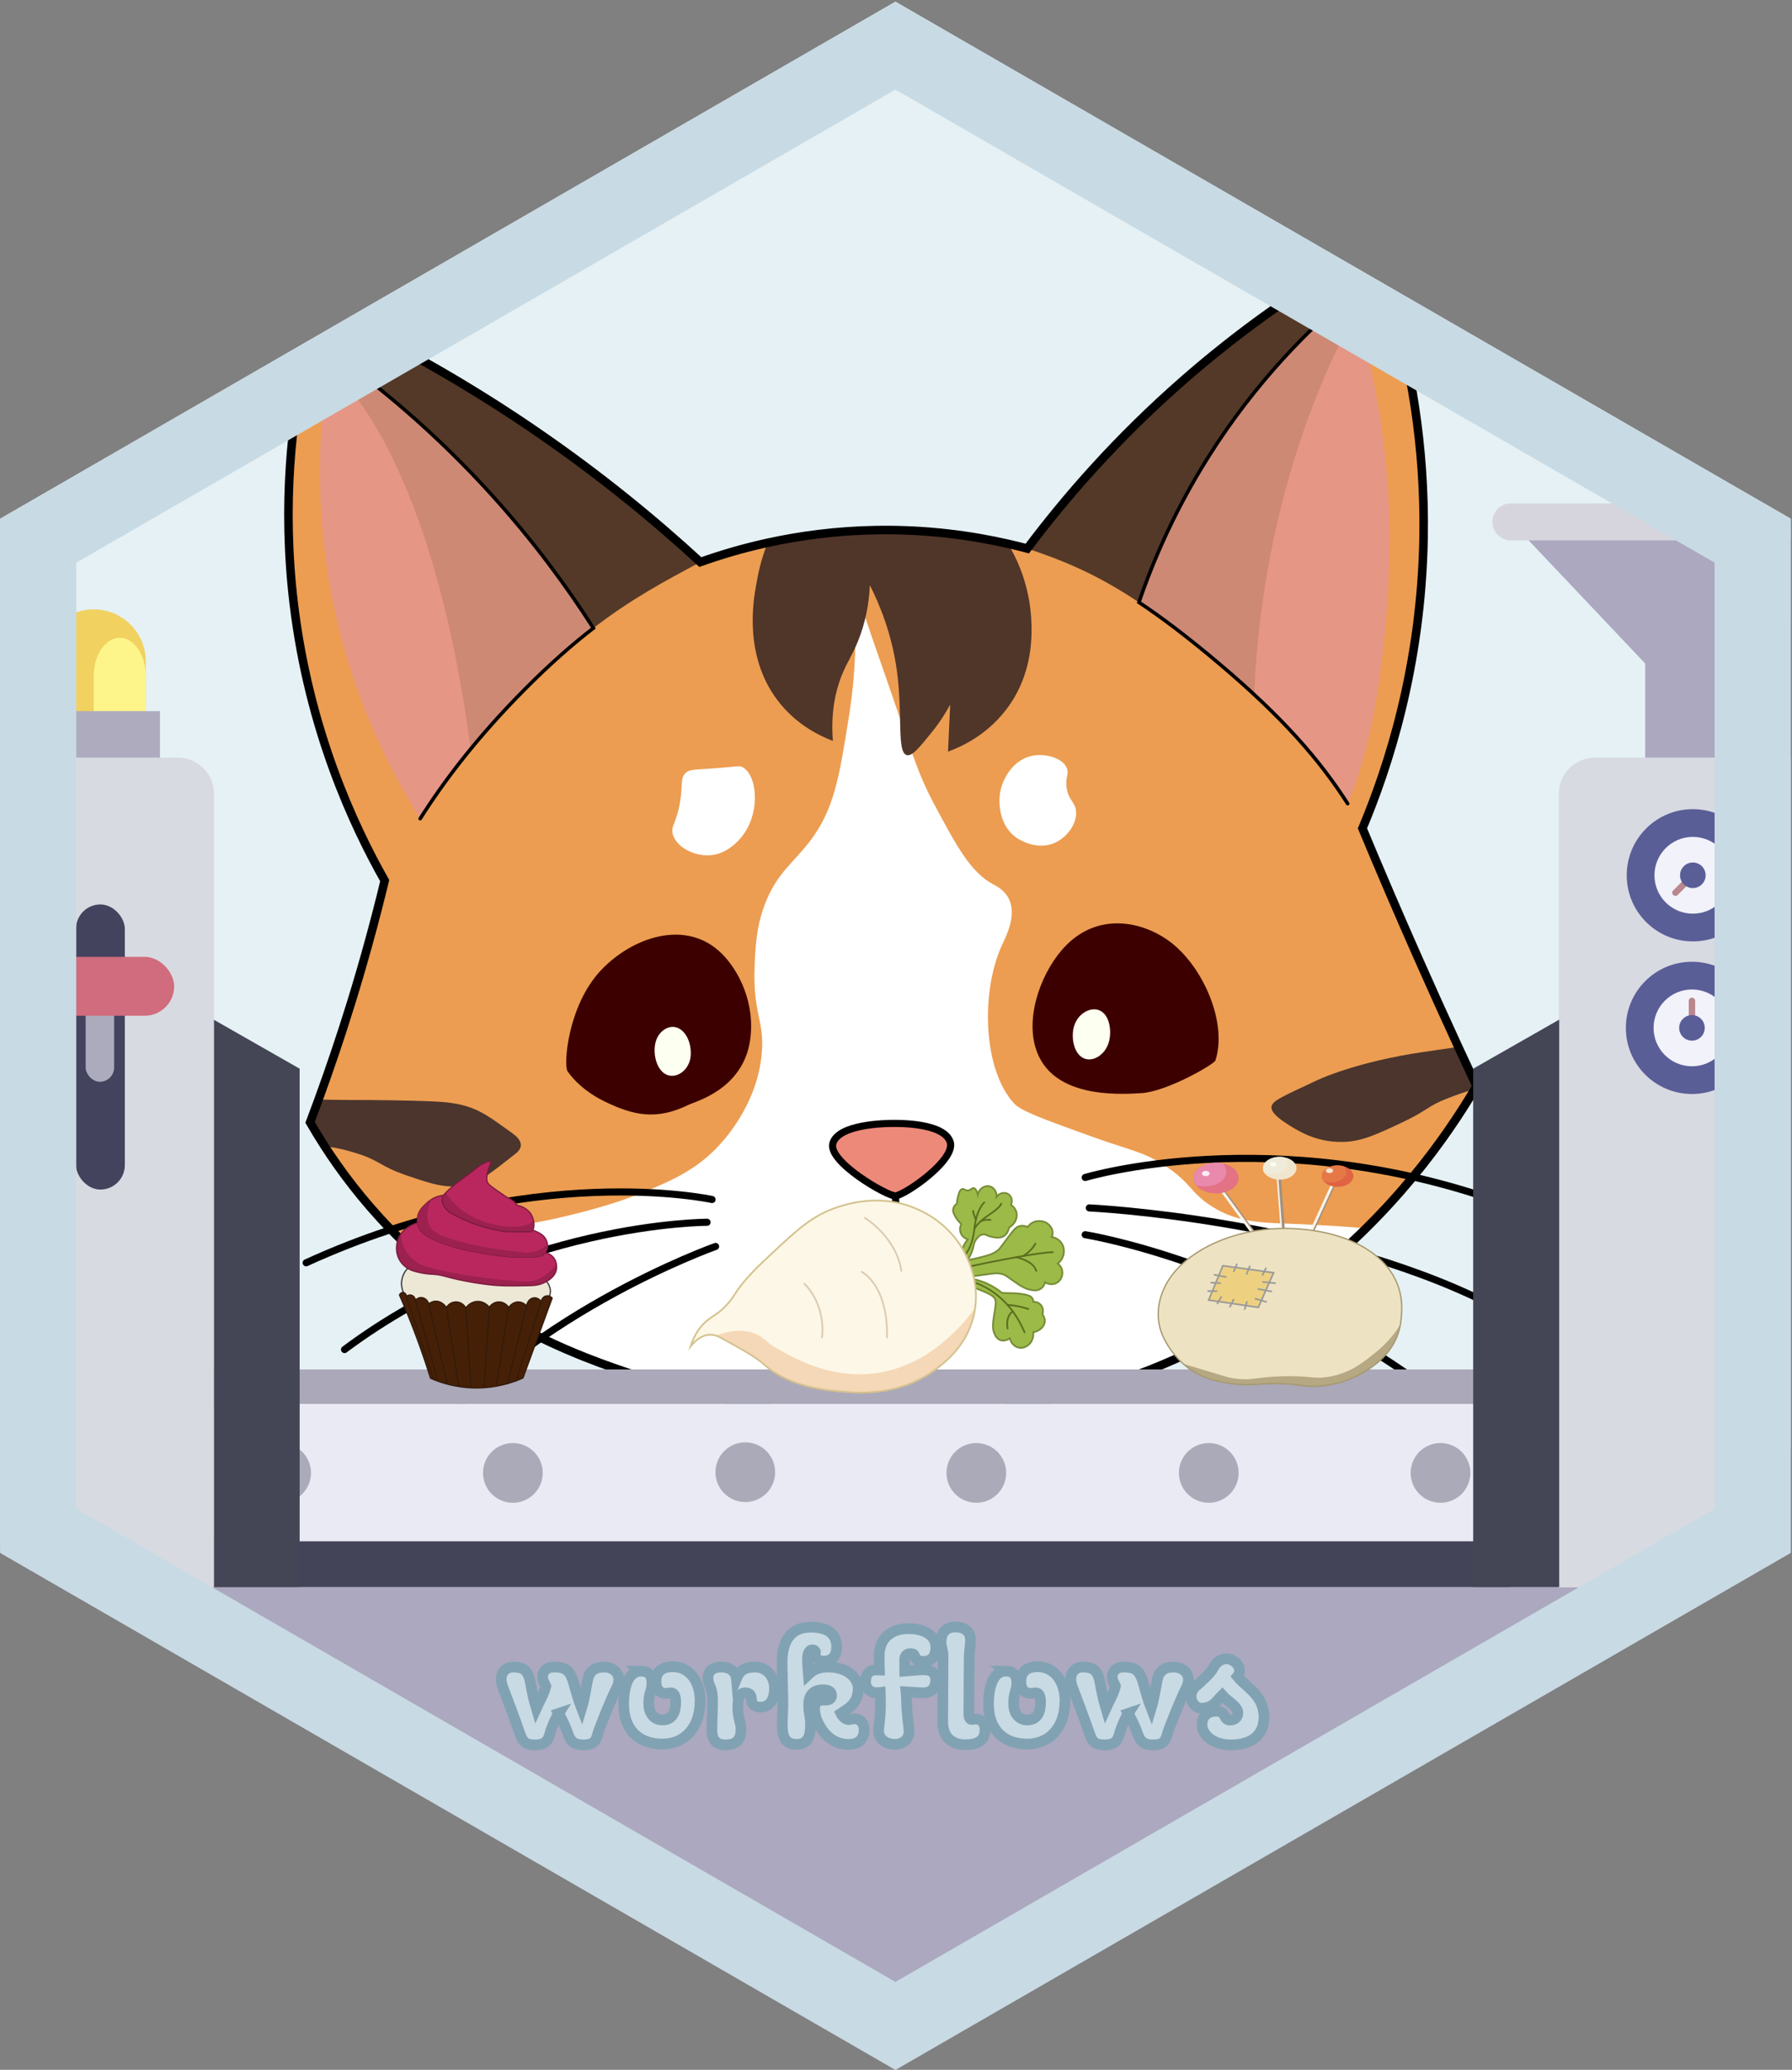 <?xml version="1.0" encoding="UTF-8"?>
<svg id="workflows" xmlns="http://www.w3.org/2000/svg" viewBox="0 0 2521 2911">
  <rect x="0" y="0" width="2521" height="2911" fill="#808080" stroke="none"/>
  <defs>
    <style>
      .cls-1 {
        fill: #ba275f;
      }

      .cls-2 {
        fill: #452007;
      }

      .cls-2, .cls-3, .cls-4, .cls-5, .cls-6, .cls-7, .cls-8, .cls-9, .cls-10, .cls-11, .cls-12, .cls-13, .cls-14, .cls-15, .cls-16, .cls-17, .cls-18, .cls-19, .cls-20 {
        stroke-miterlimit: 10;
      }

      .cls-2, .cls-5 {
        stroke: #331a09;
      }

      .cls-2, .cls-5, .cls-10, .cls-11 {
        stroke-width: 1.71px;
      }

      .cls-21 {
        fill: #f1e5ce;
      }

      .cls-22 {
        fill: #e989ac;
      }

      .cls-3 {
        stroke: #b9878d;
        stroke-width: 9px;
      }

      .cls-3, .cls-4, .cls-7, .cls-8, .cls-9, .cls-10, .cls-14, .cls-15, .cls-16, .cls-17, .cls-19, .cls-20 {
        fill: none;
      }

      .cls-3, .cls-4, .cls-8, .cls-19, .cls-20 {
        stroke-linecap: round;
      }

      .cls-23 {
        fill: #d6d5dd;
      }

      .cls-24 {
        fill: #f9fcef;
      }

      .cls-4 {
        stroke: #dbcbb2;
      }

      .cls-4, .cls-8, .cls-13, .cls-14 {
        stroke-width: 2.46px;
      }

      .cls-25 {
        fill: #f5d8b7;
      }

      .cls-5, .cls-11 {
        fill: #ede7d5;
      }

      .cls-26 {
        fill: #434458;
      }

      .cls-27 {
        fill: #503529;
      }

      .cls-6 {
        fill: #edd180;
        stroke: #999;
        stroke-width: 2.24px;
      }

      .cls-28 {
        fill: #e06343;
      }

      .cls-7 {
        stroke: #fdf4e8;
      }

      .cls-7, .cls-17 {
        stroke-width: 3.74px;
      }

      .cls-29, .cls-12 {
        fill: #c8dae3;
      }

      .cls-30 {
        fill: #b5a882;
      }

      .cls-31 {
        fill: #543928;
      }

      .cls-32 {
        fill: #efebda;
      }

      .cls-33 {
        fill: #e67848;
      }

      .cls-34 {
        fill: #e37285;
      }

      .cls-35 {
        fill: #9c214f;
      }

      .cls-36 {
        fill: #eaeaf4;
      }

      .cls-8 {
        stroke: #5a6f1f;
      }

      .cls-37 {
        fill: #ede2c2;
      }

      .cls-38 {
        fill: #f1f2fa;
      }

      .cls-9 {
        stroke: #a6996f;
        stroke-width: 1.87px;
      }

      .cls-39 {
        fill: #5a5e97;
      }

      .cls-10 {
        stroke: #7a1a3e;
      }

      .cls-11 {
        stroke: #333;
      }

      .cls-40 {
        fill: #fdfff1;
      }

      .cls-41 {
        fill: #fff;
      }

      .cls-42 {
        fill: #ec9d51;
      }

      .cls-43 {
        fill: #3c0000;
      }

      .cls-44 {
        fill: #d8dae1;
      }

      .cls-45 {
        fill: #aba8b9;
      }

      .cls-12 {
        stroke: #81a2b3;
        stroke-width: 15px;
      }

      .cls-46 {
        fill: #444656;
      }

      .cls-47 {
        fill: #e59685;
      }

      .cls-48 {
        fill: #fdf7e7;
      }

      .cls-13 {
        fill: #9cba48;
        stroke: #768c36;
      }

      .cls-14 {
        stroke: #d4c28e;
      }

      .cls-15, .cls-16, .cls-18, .cls-19, .cls-20 {
        stroke: #000;
      }

      .cls-15, .cls-18 {
        stroke-width: 10px;
      }

      .cls-16 {
        stroke-width: 12px;
      }

      .cls-49 {
        fill: #fbeaf8;
      }

      .cls-50 {
        fill: #4b352d;
      }

      .cls-51 {
        fill: #acabbd;
      }

      .cls-52 {
        fill: #e5f1f5;
      }

      .cls-53 {
        fill: #f1d15f;
      }

      .cls-17 {
        stroke: #a09181;
      }

      .cls-18 {
        fill: #ed8979;
      }

      .cls-54 {
        fill: #d06c7d;
      }

      .cls-19 {
        stroke-width: 9.99px;
      }

      .cls-55 {
        fill: #ce8975;
      }

      .cls-56 {
        fill: #aeabbf;
      }

      .cls-20 {
        stroke-width: 5px;
      }

      .cls-57 {
        fill: #f4e3cf;
      }

      .cls-58 {
        fill: #44435e;
      }

      .cls-59 {
        fill: #aba8bf;
      }

      .cls-60 {
        fill: #fdf58a;
      }

      .cls-61 {
        fill: #abaab9;
      }
    </style>
  </defs>
  <polygon class="cls-52" points="2519.17 729.52 2519.17 2183.84 1259.7 2911 .22 2183.84 .22 729.52 429.44 481.71 502.86 439.32 504.02 438.65 1259.7 2.36 1876.27 358.34 1876.28 358.34 1880.53 360.8 1958.34 405.73 2519.17 729.52"/>
  <g>
    <path class="cls-42" d="M2077.2,1527.5c-.88,1.49-1.78,3.01-2.7,4.56-18.93,31.78-47.3,75.38-86.78,123.18-19.34,23.42-41.34,47.86-66.21,72.4-1.26,1.24-2.53,2.49-3.81,3.73-1.05,1.03-2.1,2.05-3.16,3.08-2.8,2.7-5.64,5.41-8.51,8.12-1.32,1.25-2.65,2.49-3.99,3.74-4,3.73-8.07,7.46-12.21,11.19-1.42,1.28-2.86,2.56-4.3,3.84-1.02.9-2.04,1.8-3.06,2.7-2.15,1.91-4.33,3.8-6.52,5.69-1.07.93-2.15,1.86-3.24,2.79-4.73,4.06-9.55,8.1-14.45,12.12-1.82,1.5-3.66,3-5.51,4.49-1.84,1.5-3.7,2.99-5.57,4.47-1.6,1.27-3.21,2.55-4.83,3.82-3.75,2.94-7.54,5.87-11.38,8.79-.93.71-1.87,1.42-2.81,2.12-1.57,1.19-3.16,2.37-4.75,3.56-1.69,1.26-3.39,2.51-5.11,3.77-.35.26-.71.52-1.06.78-1.65,1.2-3.32,2.41-4.99,3.61-4.02,2.9-8.09,5.78-12.21,8.64-2.17,1.51-4.36,3.02-6.56,4.52-2.17,1.48-4.36,2.96-6.56,4.44-.02.01-.05.03-.08.05-1.95,1.3-3.91,2.61-5.88,3.91-2.53,1.66-5.08,3.32-7.64,4.97-1.14.74-2.29,1.47-3.44,2.2-6.29,4.02-12.69,7.98-19.19,11.9-1.38.83-2.77,1.67-4.17,2.5-2.8,1.66-5.62,3.32-8.46,4.97-1.4.81-2.8,1.62-4.2,2.42-1.43.82-2.85,1.63-4.28,2.44-1.43.81-2.87,1.62-4.31,2.42-1.44.81-2.89,1.61-4.34,2.41-9.43,5.2-19.06,10.28-28.89,15.25-2.27,1.14-4.55,2.28-6.84,3.41-175.48,86.68-334.2,93.59-407,96-66.72,2.21-198.8.24-355-49-17.04-5.37-35.78-11.34-55.85-18.33-1.55-.54-3.1-1.08-4.66-1.63-12.47-4.39-25.42-9.18-38.78-14.47-1.67-.66-3.35-1.33-5.03-2.01-1.68-.67-3.37-1.36-5.06-2.05-1.48-.61-2.97-1.22-4.46-1.84-3.98-1.64-8-3.34-12.05-5.09-1.36-.59-2.72-1.18-4.09-1.78-1.69-.74-3.39-1.49-5.09-2.24-.15-.06-.29-.13-.44-.2-1.58-.7-3.17-1.42-4.76-2.13-2.1-.95-4.2-1.91-6.32-2.9-1.48-.68-2.98-1.38-4.47-2.08-.89-.41-1.78-.83-2.67-1.26-.89-.42-1.78-.84-2.67-1.27-1.78-.84-3.56-1.7-5.34-2.57-.91-.44-1.81-.88-2.72-1.34-.9-.44-1.8-.88-2.7-1.33-.9-.44-1.8-.89-2.7-1.35-1.81-.89-3.62-1.81-5.43-2.74-.9-.46-1.81-.92-2.72-1.39-1.5-.77-3.01-1.55-4.52-2.34-15.79-8.26-31.84-17.32-48.03-27.31-1.24-.76-2.48-1.53-3.72-2.31-.62-.39-1.25-.78-1.88-1.18-1.66-1.04-3.32-2.1-4.98-3.16-4.2-2.69-8.41-5.45-12.62-8.26-1.31-.88-2.61-1.75-3.91-2.64-1.31-.88-2.61-1.77-3.91-2.67-1.31-.9-2.61-1.8-3.92-2.71-1.3-.91-2.61-1.82-3.91-2.75-2.61-1.84-5.23-3.71-7.84-5.61-1.31-.95-2.61-1.91-3.92-2.87-.03-.03-.07-.05-.1-.07-1.27-.94-2.55-1.89-3.82-2.84l-2.76-2.07c-.93-.7-1.85-1.4-2.77-2.1-1.85-1.4-3.69-2.82-5.53-4.25-.92-.72-1.84-1.44-2.77-2.16-.92-.72-1.84-1.45-2.76-2.18-7.72-6.11-15.43-12.47-23.12-19.08-1.49-1.29-2.99-2.58-4.48-3.89-8.94-7.82-17.85-16-26.72-24.55-5.94-5.73-11.69-11.46-17.24-17.18-40.36-41.54-70.76-82.45-93.21-117.18-7.78-12.03-14.6-23.32-20.55-33.64,4-10.57,7.99-21.29,11.95-32.16,15.8-43.28,31.26-88.92,46.05-136.84,18.36-59.49,33.86-116.65,47-171-43.26-76.49-106.49-210.79-128-390-16.79-139.82-2.45-259.31,16.24-345.79l73.42-42.39c.04-.39.09-.79.13-1.18.34.16.69.33,1.03.51,2.05,1.01,4.11,2.04,6.17,3.08,4.82,2.4,9.66,4.85,14.54,7.35,2.44,1.25,4.88,2.5,7.34,3.76,4.9,2.52,9.82,5.09,14.78,7.7,4.95,2.6,9.94,5.24,14.95,7.94,12.52,6.71,25.19,13.67,38.01,20.9,2.56,1.44,5.13,2.9,7.7,4.36,2.58,1.47,5.16,2.94,7.75,4.43,2.58,1.49,5.17,2.98,7.77,4.49,2.6,1.51,5.2,3.03,7.8,4.55.03.02.06.04.09.05,2.58,1.52,5.16,3.04,7.75,4.57,2.32,1.38,4.64,2.76,6.96,4.14,5.55,3.32,11.12,6.69,16.72,10.11,2.26,1.38,4.53,2.77,6.8,4.17.75.46,1.51.92,2.27,1.4,2.28,1.41,4.57,2.83,6.86,4.26,2.35,1.46,4.7,2.93,7.06,4.41.32.2.64.4.95.6,2.35,1.48,4.7,2.96,7.05,4.46.68.43,1.35.86,2.03,1.29,2.33,1.48,4.67,2.98,7.01,4.48,2.62,1.69,5.25,3.39,7.89,5.1.12.07.24.15.36.23,5.34,3.46,10.69,6.97,16.06,10.53,4.75,3.14,9.51,6.33,14.28,9.55,1.71,1.15,3.41,2.3,5.11,3.46,1.71,1.15,3.41,2.31,5.12,3.48,91.92,62.79,169.6,126.74,234,186,26.03-9.27,57.97-19.09,95.03-27.2,44.16-9.65,95.6-16.87,152.97-17.8,72.56-1.18,135.26,8.02,184.63,19.26,9.64,2.18,18.77,4.45,27.37,6.74,52.79-70.41,125.05-154.3,221-238,4.49-3.92,8.98-7.79,13.46-11.6,1.4-1.2,2.81-2.39,4.21-3.58,1.76-1.49,3.53-2.98,5.29-4.45,1.75-1.48,3.51-2.94,5.27-4.41,3.51-2.91,7.02-5.8,10.53-8.67,1.75-1.43,3.5-2.85,5.25-4.26,6.41-5.19,12.79-10.27,19.15-15.25.58-.45,1.16-.9,1.73-1.35,1.74-1.36,3.47-2.7,5.19-4.04,10.38-8.03,20.67-15.78,30.87-23.28,1.13-.84,2.27-1.66,3.4-2.49s2.26-1.65,3.39-2.47,2.25-1.64,3.38-2.45c9.68-7,19.27-13.75,28.75-20.28,1.55-1.07,3.1-2.13,4.64-3.18,2.2-1.5,4.4-2.99,6.58-4.47,1.43-.97,2.86-1.93,4.29-2.89,2.93-1.97,5.85-3.91,8.76-5.83,2.05-1.35,4.09-2.7,6.13-4.03.34-.23.68-.45,1.02-.67,1.02-.66,2.03-1.32,3.05-1.98,3.04-1.98,6.06-3.93,9.07-5.85,1.77-1.13,3.54-2.26,5.3-3.38.11-.07.21-.13.32-.2.51-.32,1.01-.64,1.52-.96.23-.15.46-.29.69-.43,1.61-1.02,3.21-2.03,4.81-3.03,2.02-1.27,4.04-2.53,6.05-3.78.99-.61,1.98-1.22,2.97-1.83,1.15-.71,2.3-1.41,3.44-2.11.52-.33,1.04-.64,1.56-.96h.01c1.53-.95,3.06-1.88,4.59-2.8-.11,1.75-.22,3.51-.34,5.26l77.81,44.93c24.59,84.07,46.62,196.49,44.36,329.27-3.11,182.17-50.59,324.59-85.91,408.79-.03.07-.06.14-.09.21,24.69,59.29,50.5,119.49,77.5,180.5,19.02,42.99,38.14,85.27,57.32,126.84,8.55,18.53,17.11,36.92,25.68,55.16Z"/>
    <path class="cls-55" d="M834.75,883.41c-29.31,22.58-60.95,50.26-96.55,86.09-29.15,29.34-54.26,57.31-76.2,84.06-58.7-439.42-200.18-536.29-200.18-536.29,1.27-7.81,2.57-15.24,3.88-22.27,66.94,47.71,146.53,113.26,226,201,59.58,65.78,106.46,130.08,143.05,187.41Z"/>
    <path class="cls-47" d="M662,1053.56h0c-28.31,34.53-51.33,67.01-70.9,97.8-44.18-70.18-98.94-178.25-125.4-319.36-24.21-129.12-16.03-239.45-3.88-314.73,0,0,141.48,96.87,200.18,536.29Z"/>
    <path class="cls-31" d="M985.2,790.5c-49.13,26.44-95.75,50.79-150.45,92.91-36.59-57.33-83.47-121.63-143.05-187.41-1.24-1.37-2.48-2.74-3.73-4.1-1.24-1.36-2.48-2.71-3.72-4.06-1.24-1.35-2.48-2.69-3.73-4.03-2.73-2.95-5.46-5.87-8.18-8.76-1-1.05-1.99-2.1-2.99-3.15-12.59-13.26-25.16-25.98-37.65-38.17-2.27-2.22-4.54-4.41-6.8-6.59-2.95-2.84-5.9-5.66-8.84-8.44-1.77-1.68-3.55-3.35-5.32-5-.3-.29-.6-.57-.91-.85-2.07-1.94-4.14-3.86-6.21-5.77-1.04-.97-2.07-1.92-3.1-2.85-1.03-.95-2.06-1.9-3.09-2.83-1.03-.94-2.06-1.88-3.09-2.81-31.01-28.13-61.2-52.99-89.74-74.84-1.11-.86-2.22-1.7-3.33-2.54-1.57-1.2-3.13-2.39-4.69-3.56,2.1-19.11,4.19-38.22,6.28-57.33.04-.39.09-.79.13-1.18.34.16.69.33,1.03.51,2.05,1.01,4.11,2.04,6.17,3.08,4.82,2.41,9.67,4.86,14.54,7.35,2.44,1.25,4.88,2.5,7.34,3.76,4.9,2.53,9.83,5.1,14.78,7.7,4.96,2.61,9.94,5.26,14.95,7.94,12.51,6.71,25.19,13.68,38.01,20.9,2.56,1.44,5.13,2.9,7.7,4.36,2.58,1.47,5.16,2.94,7.75,4.43,2.58,1.49,5.17,2.98,7.77,4.49,2.6,1.51,5.2,3.03,7.8,4.55.03.02.06.04.09.05,2.58,1.52,5.16,3.04,7.75,4.57,2.32,1.38,4.64,2.76,6.96,4.14,5.55,3.32,11.12,6.69,16.72,10.11,2.26,1.38,4.53,2.77,6.8,4.17.75.46,1.51.92,2.27,1.4,2.28,1.41,4.57,2.83,6.86,4.26,2.35,1.46,4.7,2.93,7.06,4.41.32.2.64.4.95.6,2.35,1.48,4.7,2.96,7.05,4.46.68.43,1.35.86,2.03,1.29,2.33,1.48,4.67,2.98,7.01,4.48,2.62,1.69,5.25,3.39,7.89,5.1.12.07.24.15.36.23,5.34,3.46,10.69,6.97,16.06,10.53,4.75,3.14,9.51,6.33,14.28,9.55,1.71,1.15,3.41,2.3,5.11,3.46,1.71,1.15,3.41,2.31,5.12,3.48,91.92,62.79,169.6,126.74,234,186Z"/>
    <path class="cls-47" d="M1895.9,1130.22c-31.33-48.85-70.6-96.91-131.38-153.27,12.81-326.05,143.38-536.88,143.38-536.88,21.95,72.81,45.01,175.93,46.8,299.93,1.64,113.2-13.81,288.12-58.8,390.22Z"/>
    <path class="cls-55" d="M1907.9,440.07s-130.57,210.83-143.38,536.88c-15.19-14.08-31.73-28.69-49.82-43.95-43.57-36.76-80.04-64.39-112.43-85.89,20.79-60.8,51.51-131.11,97.43-204.11,67.55-107.37,143.62-181.81,200-229,2.69,8.2,5.44,16.89,8.2,26.07Z"/>
    <path class="cls-31" d="M1880.87,376.54c-.11,1.75-.22,3.51-.34,5.26-1.09,17.2-2.19,34.4-3.3,51.6-4.98,4.43-10.07,9.05-15.26,13.87-.87.81-1.73,1.61-2.6,2.43-1.1,1.01-2.2,2.05-3.31,3.1-1.52,1.43-3.05,2.88-4.58,4.35-1.77,1.69-3.55,3.4-5.33,5.14-.89.86-1.78,1.73-2.68,2.61-.94.92-1.89,1.84-2.83,2.78-1.75,1.73-3.52,3.48-5.29,5.26-2.74,2.73-5.48,5.5-8.22,8.33-.92.94-1.84,1.89-2.76,2.84-1.85,1.91-3.7,3.84-5.55,5.79-.93.97-1.86,1.95-2.79,2.94-5.62,5.94-11.27,12.09-16.96,18.43-.92,1.03-1.84,2.05-2.75,3.09-2.9,3.25-5.79,6.55-8.69,9.9-1.69,1.96-3.39,3.94-5.1,5.94-4.91,5.78-9.85,11.71-14.78,17.79-1.91,2.35-3.82,4.73-5.73,7.14-.96,1.2-1.92,2.41-2.87,3.62-.83,1.05-1.66,2.11-2.48,3.17-1.78,2.27-3.56,4.56-5.33,6.88-.81,1.04-1.61,2.1-2.41,3.15-4.75,6.24-9.48,12.62-14.21,19.16-.83,1.15-1.66,2.3-2.49,3.46-1.2,1.68-2.4,3.37-3.6,5.07-.93,1.31-1.85,2.63-2.78,3.95-2.5,3.57-4.99,7.19-7.47,10.85-.91,1.33-1.81,2.66-2.7,4-1.03,1.52-2.05,3.06-3.08,4.6-2.19,3.3-4.37,6.63-6.54,9.99-.69,1.07-1.39,2.15-2.08,3.23-.51.79-1.01,1.58-1.51,2.37-.93,1.45-1.85,2.91-2.77,4.37-45.92,73-76.64,143.31-97.43,204.11-59.87-39.76-105.82-58.6-157.07-75.61,52.79-70.41,125.05-154.3,221-238,4.49-3.92,8.98-7.79,13.46-11.6,1.4-1.2,2.81-2.39,4.21-3.58,1.76-1.49,3.53-2.98,5.29-4.45,1.75-1.48,3.51-2.94,5.27-4.41,3.51-2.91,7.02-5.8,10.53-8.67,1.75-1.43,3.5-2.85,5.25-4.26,6.41-5.19,12.79-10.27,19.15-15.25.58-.45,1.16-.9,1.73-1.35,1.74-1.36,3.47-2.7,5.19-4.04,10.38-8.03,20.67-15.78,30.87-23.28,1.13-.84,2.27-1.66,3.4-2.49s2.26-1.65,3.39-2.47,2.25-1.64,3.38-2.45c9.68-7,19.27-13.75,28.75-20.28,1.55-1.07,3.1-2.13,4.64-3.18,2.2-1.5,4.4-2.99,6.58-4.47,1.43-.97,2.86-1.93,4.29-2.89,2.93-1.97,5.85-3.91,8.76-5.83,2.05-1.35,4.09-2.7,6.13-4.03.34-.23.68-.45,1.02-.67,1.02-.66,2.03-1.32,3.05-1.98,3.04-1.98,6.06-3.93,9.07-5.85,1.77-1.13,3.54-2.26,5.3-3.38.11-.07.21-.13.32-.2.51-.32,1.01-.64,1.52-.96.23-.15.46-.29.69-.43,1.61-1.02,3.21-2.03,4.81-3.03,2.02-1.27,4.04-2.53,6.05-3.78.99-.61,1.98-1.22,2.97-1.83,1.15-.71,2.3-1.41,3.44-2.11.52-.33,1.04-.64,1.56-.96h.01c1.53-.95,3.06-1.88,4.59-2.8Z"/>
    <path class="cls-41" d="M1451.7,1063c18.87-4,42.97,2.95,49,17,3.81,8.87-2.67,13.37,0,29,2.86,16.71,11.48,18.65,13,31,2.02,16.4-10.42,35.27-27,44-27.6,14.53-55.53-4.94-57-6-28.95-20.91-23.37-59.68-23-62,3.58-22.25,19.51-47.6,45-53Z"/>
    <path class="cls-41" d="M1044.7,1079c-4.82-2.68-5.98-.74-46,2-24.02,1.65-28.97,1.31-34,6-7.99,7.45-3.89,16.11-8,41-5,30.27-13.75,33.68-10,46,5.22,17.16,27.67,28.48,47,29,31.92.85,51.21-27.85,54-32,21.41-31.84,17.47-80.61-3-92Z"/>
    <path class="cls-50" d="M2077.2,1527.5c-.88,1.49-1.78,3.01-2.7,4.56-14.36,3.47-27.76,8.66-38.8,12.94-27.7,10.73-26.85,16.57-64,34-38.58,18.1-59.02,27.69-88,27-34.8-.83-58.32-15.93-74-26-20.77-13.33-21.23-20.37-21-23,.6-6.77,8.26-11.34,35-24,23.57-11.16,35.36-16.74,44-20,18.22-6.87,46.22-16.3,87-25,22.19-4.73,37.47-6.97,65-11,11.59-1.7,22.16-3.25,31.82-4.66,8.55,18.53,17.11,36.92,25.68,55.16Z"/>
    <path class="cls-50" d="M732.7,1611c-.34,5.86-5.45,9.99-8,12-33.28,26.19-49.92,39.29-65,43-29.22,7.19-52.6-.84-88-13-36.58-12.56-37.13-20.36-67-30-8.24-2.66-26.5-8.55-47.95-10.86-7.78-12.03-14.6-23.32-20.55-33.64,4-10.57,7.99-21.29,11.95-32.16,12.36.37,26.73.63,43.55.66,11.57.02,43.03-.03,86,1,45.82,1.1,60.25,2.37,79,8,20.15,6.05,34.43,16.36,63,37,4.66,3.36,13.47,9.95,13,18Z"/>
    <path class="cls-41" d="M1921.51,1727.64c-60.73,59.94-138.54,120.57-236.31,168.86-175.48,86.68-334.2,93.59-407,96-66.72,2.21-198.8.24-355-49-83.88-26.44-209.2-67.42-329.28-172.45,27.96-19.15,52.82-31.27,81.78-38.05,34.42-8.06,66.38-8.34,142-28,45.16-11.74,67.38-20.38,74-23,44.06-17.46,80.77-32.01,114-65,9.19-9.13,59.59-60.83,66-136,3.99-46.77-13.14-54.69-10-125,1.21-27.11,2.66-54.62,15-86,16.63-42.29,39.17-56.37,62-86,34.79-45.16,41.86-89.77,56-179,7.23-45.63,13.18-112.28,4-193,12.27,38.1,25.25,76.78,39,116,43.73,124.73,51.24,155.55,76,202,31.25,58.64,51.8,97.2,84,114,3.85,2.01,14.73,7.29,21,19,12.53,23.41-3.37,53.79-9,66-30.02,65.07-27.27,175.04,17,223,9.76,10.57,41.51,22.05,105,45,59.66,21.57,76.84,22.41,108,43,36.13,23.88,34.75,37.1,64,56,41.35,26.71,79.57,23.21,133,26,28.82,1.5,57.79,3.01,84.81,5.64Z"/>
    <path class="cls-18" d="M1336.7,1605.97c-9.11-27.02-72.43-26.12-83-25.97-8.55.12-74.15,1.05-82,27.97-7.58,25.96,77.02,74.66,88,73.92,13-.88,85.54-50.59,77-75.91Z"/>
    <path class="cls-27" d="M1414.7,999c-28.17,36.26-63.82,51.82-81,58l3-66c-5.72,10.61-14.1,24.34-26,39-17.7,21.81-27.55,33.95-35,32-14.45-3.77-5.36-56.63-14-119-7.2-51.93-24.25-92.9-38-120-.66,16.38-3.23,41.02-13,69-9.33,26.72-18.39,36.95-27,59-7.66,19.61-15.27,49.39-12,91-17.52-6.64-47.86-20.95-73-51-53.68-64.16-38.86-146.53-35-168,2.6-14.48,6.58-36.59,16.53-59.7,44.16-9.65,95.6-16.87,152.97-17.8,72.56-1.18,135.26,8.02,184.63,19.26,28.81,46.19,32.26,93.46,32.87,105.24,1.04,20.08,4.03,77.48-36,129Z"/>
    <path class="cls-15" d="M1259.7,1681.88l2.7,54.63s-58.7,97.48-138.7,47.48"/>
    <path class="cls-15" d="M1262.4,1736.52s63.3,89.48,135.3,37.48"/>
    <path class="cls-19" d="M1526.7,1656s265-80,587,36"/>
    <path class="cls-19" d="M1532.41,1698.8s321.29,15.2,559.29,133.2"/>
    <path class="cls-19" d="M1526.7,1736.52s244,38.48,490,222.48"/>
    <path class="cls-19" d="M1001.7,1687s-254-56-571,89"/>
    <path class="cls-19" d="M994.7,1719s-270,0-510,179"/>
    <path class="cls-19" d="M1006.7,1753s-281.48,99.69-422.24,296.35"/>
    <path class="cls-43" d="M1709.84,1491.45c16.92-51.62-15.82-129.26-61.59-165.24-37.96-29.85-101.24-44.46-148.43,3.35-32.72,33.15-57.48,96.08-42.95,144.16,21.44,70.96,115.18,65.63,148.44,63.74,36.04-2.05,102.78-40.67,104.53-46Z"/>
    <path class="cls-43" d="M798.43,1506.61c-5.85-8.58.17-92.46,47.06-142.09,43.7-46.26,119.33-72.86,169.47-23.78,23.9,23.39,47.97,69.72,40.3,122.2-10.11,69.15-77,86.16-86.17,90.67-46.27,22.8-78.67,14.48-116.93-3.73-29.13-13.87-45.99-31.9-53.74-43.27Z"/>
    <path class="cls-40" d="M924.87,1458.9c5.61-10.91,19.11-19.54,31.78-11.55,13.1,8.27,17.39,29.33,14.13,43-4.3,18.01-23.02,28.72-36.54,19.06-13.29-9.49-17.1-35.48-9.37-50.51Z"/>
    <path class="cls-40" d="M1552.35,1424.65c-12.72-11.97-34.98-1.83-41.21,18.08-4.2,13.42-1.79,33.46,8.73,42.57,12.76,11.04,31.91,1.23,38.74-15.82,5.61-14,3.86-35.31-6.26-44.83Z"/>
    <path class="cls-20" d="M1895.9,1130.22c-39.16-61.06-90.72-120.88-181.2-197.22-43.57-36.76-80.04-64.39-112.43-85.89,20.79-60.8,51.51-131.11,97.43-204.11,67.55-107.37,143.62-181.81,200-229"/>
    <path class="cls-20" d="M465.7,495c66.94,47.71,146.53,113.26,226,201,59.58,65.78,106.46,130.08,143.05,187.41-29.31,22.58-60.95,50.26-96.55,86.09-66.75,67.21-112.37,127.21-147.1,181.86"/>
    <path class="cls-16" d="M2077.2,1527.5c-.88,1.49-1.78,3.01-2.7,4.56-18.93,31.78-47.3,75.38-86.78,123.18-19.34,23.42-41.34,47.86-66.21,72.4-1.26,1.24-2.53,2.49-3.81,3.73-1.05,1.03-2.1,2.05-3.16,3.08-2.8,2.7-5.64,5.41-8.51,8.12-1.32,1.25-2.65,2.49-3.99,3.74-4,3.73-8.07,7.46-12.21,11.19-1.42,1.28-2.86,2.56-4.3,3.84-1.02.9-2.04,1.8-3.06,2.7-2.15,1.91-4.33,3.8-6.52,5.69-1.07.93-2.15,1.86-3.24,2.79-4.73,4.06-9.55,8.1-14.45,12.12-1.82,1.5-3.66,3-5.51,4.49-1.84,1.5-3.7,2.99-5.57,4.47-1.6,1.27-3.21,2.55-4.83,3.82-3.75,2.94-7.54,5.87-11.38,8.79-.93.71-1.87,1.42-2.81,2.12-1.57,1.19-3.16,2.37-4.75,3.56-1.69,1.26-3.39,2.51-5.11,3.77-.35.26-.71.52-1.06.78-1.65,1.2-3.32,2.41-4.99,3.61-4.02,2.9-8.09,5.78-12.21,8.64-2.17,1.51-4.36,3.02-6.56,4.52-2.17,1.48-4.36,2.96-6.56,4.44-.02.01-.05.03-.08.05-1.95,1.3-3.91,2.61-5.88,3.91-2.53,1.66-5.08,3.32-7.64,4.97-1.14.74-2.29,1.47-3.44,2.2-6.29,4.02-12.69,7.98-19.19,11.9-1.38.83-2.77,1.67-4.17,2.5-2.8,1.66-5.62,3.32-8.46,4.97-1.4.81-2.8,1.62-4.2,2.42-1.43.82-2.85,1.63-4.28,2.44-1.43.81-2.87,1.62-4.31,2.42-1.44.81-2.89,1.61-4.34,2.41-9.43,5.2-19.06,10.28-28.89,15.25-2.27,1.14-4.55,2.28-6.84,3.41-175.48,86.68-334.2,93.59-407,96-66.72,2.21-198.8.24-355-49-17.04-5.37-35.78-11.34-55.85-18.33-1.55-.54-3.1-1.08-4.66-1.63-12.47-4.39-25.42-9.18-38.78-14.47-1.67-.66-3.35-1.33-5.03-2.01-1.68-.67-3.37-1.36-5.06-2.05-1.48-.61-2.97-1.22-4.46-1.84-3.98-1.64-8-3.34-12.05-5.09-1.36-.59-2.72-1.18-4.09-1.78-1.69-.74-3.39-1.49-5.09-2.24-.15-.06-.29-.13-.44-.2-1.58-.7-3.17-1.42-4.76-2.13-2.1-.95-4.2-1.91-6.32-2.9-1.48-.68-2.98-1.38-4.47-2.08-.89-.41-1.78-.83-2.67-1.26-.89-.42-1.78-.84-2.67-1.27-1.78-.84-3.56-1.7-5.34-2.57-.91-.44-1.81-.88-2.72-1.34-.9-.44-1.8-.88-2.7-1.33-.9-.44-1.8-.89-2.7-1.35-1.81-.89-3.62-1.81-5.43-2.74-.9-.46-1.81-.92-2.72-1.39-1.5-.77-3.01-1.55-4.52-2.34-15.79-8.26-31.84-17.32-48.03-27.31-1.24-.76-2.48-1.53-3.72-2.31-.62-.39-1.25-.78-1.88-1.18-1.66-1.04-3.32-2.1-4.98-3.16-4.2-2.69-8.41-5.45-12.62-8.26-1.31-.88-2.61-1.75-3.91-2.64-1.31-.88-2.61-1.77-3.91-2.67-1.31-.9-2.61-1.8-3.92-2.71-1.3-.91-2.61-1.82-3.91-2.75-2.61-1.84-5.23-3.71-7.84-5.61-1.31-.95-2.61-1.91-3.92-2.87-.03-.03-.07-.05-.1-.07-1.27-.94-2.55-1.89-3.82-2.84l-2.76-2.07c-.93-.7-1.85-1.4-2.77-2.1-1.85-1.4-3.69-2.82-5.53-4.25-.92-.72-1.84-1.44-2.77-2.16-.92-.72-1.84-1.45-2.76-2.18-7.72-6.11-15.43-12.47-23.12-19.08-1.49-1.29-2.99-2.58-4.48-3.89-8.94-7.82-17.85-16-26.72-24.55-5.94-5.73-11.69-11.46-17.24-17.18-40.36-41.54-70.76-82.45-93.21-117.18-7.78-12.03-14.6-23.32-20.55-33.64,4-10.57,7.99-21.29,11.95-32.16,15.8-43.28,31.26-88.92,46.05-136.84,18.36-59.49,33.86-116.65,47-171-43.26-76.49-106.49-210.79-128-390-16.79-139.82-2.45-259.31,16.24-345.79l73.42-42.39c.04-.39.09-.79.13-1.18.34.16.69.33,1.03.51,2.05,1.01,4.11,2.04,6.17,3.08,4.82,2.4,9.66,4.85,14.54,7.35,2.44,1.25,4.88,2.5,7.34,3.76,4.9,2.52,9.82,5.09,14.78,7.7,4.95,2.6,9.94,5.24,14.95,7.94,12.52,6.71,25.19,13.67,38.01,20.9,2.56,1.44,5.13,2.9,7.7,4.36,2.58,1.47,5.16,2.94,7.75,4.43,2.58,1.49,5.17,2.98,7.77,4.49,2.6,1.51,5.2,3.03,7.8,4.55.03.02.06.04.09.05,2.58,1.52,5.16,3.04,7.75,4.57,2.32,1.38,4.64,2.76,6.96,4.14,5.55,3.32,11.12,6.69,16.72,10.11,2.26,1.38,4.53,2.77,6.8,4.17.75.46,1.51.92,2.27,1.4,2.28,1.41,4.57,2.83,6.86,4.26,2.35,1.46,4.7,2.93,7.06,4.41.32.2.64.4.95.6,2.35,1.48,4.7,2.96,7.05,4.46.68.43,1.35.86,2.03,1.29,2.33,1.48,4.67,2.98,7.01,4.48,2.62,1.69,5.25,3.39,7.89,5.1.12.07.24.15.36.23,5.34,3.46,10.69,6.97,16.06,10.53,4.75,3.14,9.51,6.33,14.28,9.55,1.71,1.15,3.41,2.3,5.11,3.46,1.71,1.15,3.41,2.31,5.12,3.48,91.92,62.79,169.6,126.74,234,186,26.03-9.27,57.97-19.09,95.03-27.2,44.16-9.65,95.6-16.87,152.97-17.8,72.56-1.18,135.26,8.02,184.63,19.26,9.64,2.18,18.77,4.45,27.37,6.74,52.79-70.41,125.05-154.3,221-238,4.49-3.92,8.98-7.79,13.46-11.6,1.4-1.2,2.81-2.39,4.21-3.58,1.76-1.49,3.53-2.98,5.29-4.45,1.75-1.48,3.51-2.94,5.27-4.41,3.51-2.91,7.02-5.8,10.53-8.67,1.75-1.43,3.5-2.85,5.25-4.26,6.41-5.19,12.79-10.27,19.15-15.25.58-.45,1.16-.9,1.73-1.35,1.74-1.36,3.47-2.7,5.19-4.04,10.38-8.03,20.67-15.78,30.87-23.28,1.13-.84,2.27-1.66,3.4-2.49s2.26-1.65,3.39-2.47,2.25-1.64,3.38-2.45c9.68-7,19.27-13.75,28.75-20.28,1.55-1.07,3.1-2.13,4.64-3.18,2.2-1.5,4.4-2.99,6.58-4.47,1.43-.97,2.86-1.93,4.29-2.89,2.93-1.97,5.85-3.91,8.76-5.83,2.05-1.35,4.09-2.7,6.13-4.03.34-.23.68-.45,1.02-.67,1.02-.66,2.03-1.32,3.05-1.98,3.04-1.98,6.06-3.93,9.07-5.85,1.77-1.13,3.54-2.26,5.3-3.38.11-.07.21-.13.32-.2.51-.32,1.01-.64,1.52-.96.23-.15.46-.29.69-.43,1.61-1.02,3.21-2.03,4.81-3.03,2.02-1.27,4.04-2.53,6.05-3.78.99-.61,1.98-1.22,2.97-1.83,1.15-.71,2.3-1.41,3.44-2.11.52-.33,1.04-.64,1.56-.96h.01c1.53-.95,3.06-1.88,4.59-2.8-.11,1.75-.22,3.51-.34,5.26l77.81,44.93c24.59,84.07,46.62,196.49,44.36,329.27-3.11,182.17-50.59,324.59-85.91,408.79-.03.07-.06.14-.09.21,24.69,59.29,50.5,119.49,77.5,180.5,19.02,42.99,38.14,85.27,57.32,126.84,8.55,18.53,17.11,36.92,25.68,55.16Z"/>
  </g>
  <g>
    <polygon class="cls-59" points="2519.17 2038 2434.89 2232.5 1259.7 2911 84.5 2232.5 83.63 2232 .22 2183.84 .22 2038 2519.17 2038"/>
    <g>
      <rect class="cls-45" x=".22" y="1926" width="2123.78" height="48.5"/>
      <polygon class="cls-26" points="2124 2167.5 2124 2232 83.63 2232 .22 2183.84 .22 2167.5 2124 2167.5"/>
      <rect class="cls-36" x=".22" y="1974.5" width="2123.78" height="193"/>
      <circle class="cls-61" cx="1048.5" cy="2070.5" r="42"/>
      <circle class="cls-61" cx="119.5" cy="2070.5" r="42"/>
      <circle class="cls-61" cx="395.5" cy="2071.5" r="42"/>
      <circle class="cls-61" cx="721.5" cy="2071.5" r="42"/>
      <circle class="cls-61" cx="2026.5" cy="2071.5" r="42"/>
      <circle class="cls-61" cx="1700.5" cy="2071.5" r="42"/>
      <circle class="cls-61" cx="1373.5" cy="2071.5" r="42"/>
    </g>
    <g>
      <polygon class="cls-59" points="2519.17 746.59 2519.17 872.04 2456.5 937.74 2456.5 1103 2314.5 1103 2314.5 933.2 2150.54 760 2133.5 742 2330.71 744.35 2519.17 746.59"/>
      <path class="cls-44" d="M2519.17,2038v-972.5h-275.27c-28.11,0-50.9,22.79-50.9,50.9v1116.1h241.89l84.28-194.5Z"/>
      <polygon class="cls-46" points="2193.5 1434 2072.5 1503 2072.5 2232 2193.5 2232 2193.5 1434"/>
      <circle class="cls-39" cx="2381.5" cy="1231" r="93"/>
      <circle class="cls-38" cx="2381.5" cy="1231" r="54"/>
      <line class="cls-3" x1="2357" y1="1255.5" x2="2381.5" y2="1231"/>
      <circle class="cls-39" cx="2381.5" cy="1231" r="18"/>
      <circle class="cls-39" cx="2380.27" cy="1445.61" r="93"/>
      <circle class="cls-38" cx="2380.27" cy="1445.61" r="54"/>
      <line class="cls-3" x1="2380.27" y1="1407.61" x2="2380.27" y2="1445.61"/>
      <circle class="cls-39" cx="2380.27" cy="1445.61" r="18"/>
      <path class="cls-23" d="M2519.17,729.52v30.48h-393.67c-14.36,0-26-11.64-26-26,0-7.18,2.91-13.68,7.62-18.38,4.7-4.71,11.2-7.62,18.38-7.62h356.4l37.27,21.52Z"/>
    </g>
    <g>
      <path class="cls-53" d="M205.07,930.22v125.2H58.63v-125.2c0-40.44,32.78-73.22,73.22-73.22s73.22,32.78,73.22,73.22Z"/>
      <path class="cls-60" d="M205.07,950.97v92.4h-73.22v-92.4c0-29.84,16.39-54.04,36.61-54.04s36.61,24.19,36.61,54.04Z"/>
      <rect class="cls-56" x="37" y="1000.11" width="188.04" height="69.89"/>
      <polygon class="cls-46" points="300.55 1434 421.55 1503 421.55 2232 300.55 2232 300.55 1434"/>
      <path class="cls-44" d="M301.05,1116.4v1116.1H84.5l-.87-.5L.22,2183.84v-1118.34h249.92c28.12,0,50.91,22.79,50.91,50.9Z"/>
      <rect class="cls-58" x="106.91" y="1272" width="68.69" height="401" rx="34.34" ry="34.34"/>
      <rect class="cls-51" x="120.5" y="1383.85" width="40.07" height="137.53" rx="20.03" ry="20.03"/>
      <rect class="cls-54" x="37.5" y="1345.74" width="207.5" height="82.85" rx="41.43" ry="41.43"/>
    </g>
  </g>
  <path class="cls-29" d="M2481.9,708L1259.7,2.36.22,729.52v1454.32l83.41,48.16.87.5,1175.2,678.5,1175.19-678.5,84.28-48.66V729.52l-37.27-21.52ZM2412.1,2122.02l-191.35,110.48-961.05,554.87-961.05-554.87-.87-.5-111.72-64.5-78.77-45.48V791.34L1259.7,126l1008.05,582,62.96,36.35,27.11,15.65,54.28,31.34v1330.68Z"/>
  <g>
    <path class="cls-11" d="M767.25,1833.09c2.48-3.27,8.09-10.67,6.82-19.79-1.39-10.04-10.29-16.18-13.31-18.09-59.26-6.14-118.52-12.28-177.78-18.43-1.59.77-14.14,7.12-17.4,21.84-3.65,16.48,7.67,28.47,8.53,29.35,19.66,18.81,38.87,27.84,51.53,32.42,63.01,22.8,125.55-6.11,141.61-27.3Z"/>
    <path class="cls-2" d="M735.69,1938.02c-12.7,5.69-36.14,14.21-66.54,13.99-28.71-.21-50.95-8.12-63.47-13.65-5.45-17.47-11.56-35.59-18.43-54.26-8.17-22.2-16.66-43.14-25.25-62.79.77-2.11,2.64-3.55,4.61-3.58,2.58-.05,5.06,2.31,5.12,5.46.31-.26,3.2-2.61,6.82-1.71,3.13.78,5.5,3.66,5.8,7.17.49-.54,3.72-3.98,8.53-3.75,4.66.22,8.87,3.78,10.24,8.87,1.37-1.12,4.77-3.56,9.55-3.75,9.51-.39,15.12,8.49,15.36,8.87,2.8-4.9,8.03-7.91,13.65-7.85,5.76.07,11.04,3.37,13.65,8.53.49-.77,5.87-8.78,16.04-9.21,10.47-.45,16.58,7.53,17.06,8.19,3.11-4.91,8.59-7.79,14.33-7.51,8.36.41,12.64,7.3,12.97,7.85.19-.33,4.71-7.84,13.31-7.85,7.11,0,11.39,5.11,11.94,5.8.4-6.45,5.22-11.31,10.58-11.6,3.84-.21,7.61,1.96,9.9,5.46.51-4.29,3.67-7.64,7.51-8.19,4.46-.64,7.6,2.79,7.85,3.07-13.71,37.48-27.41,74.96-41.12,112.44Z"/>
    <path class="cls-1" d="M782.61,1786c-2.35,10.93-13.18,16.08-17.4,18.09-7.76,3.69-14.62,3.95-21.84,4.09-26.4.53-39.6.79-61.42-2.05-4.32-.56-15.17-2.04-29-4.78-26.82-5.3-30.2-8.48-44.02-9.21-2.82-.15-10.35-.43-20.13-2.73-4.11-.97-7.41-2.01-9.55-2.73-3.02-1.18-10.92-4.74-16.38-13.31-8.33-13.07-4.08-26.94-3.41-29,1.09-3.35,2.61-6.26,4.36-8.77,6.35-9.09,15.71-12.95,18.5-14.1,8.9-3.66,16.88-3.28,20.13-3.07,46.08,2.9,83.92,27.98,125.91,31.39,0,0,13.78,1.12,41.63,12.63,3.22,1.33,6.53,3.19,9.21,6.82,2.13,2.89,3.12,6.04,3.54,8.82.62,4.16-.04,7.5-.13,7.9Z"/>
    <path class="cls-35" d="M782.61,1786c-2.35,10.93-13.18,16.08-17.4,18.09-7.76,3.69-14.62,3.95-21.84,4.09-26.4.53-39.6.79-61.42-2.05-4.32-.56-15.17-2.04-29-4.78-26.82-5.3-30.2-8.48-44.02-9.21-2.82-.15-10.35-.43-20.13-2.73-4.11-.97-7.41-2.01-9.55-2.73-3.02-1.18-10.92-4.74-16.38-13.31-8.33-13.07-4.08-26.94-3.41-29,1.09-3.35,2.61-6.26,4.36-8.77.13,4.17.8,8.89,2.46,13.88.9,2.71,4.93,14.01,16.04,22.86,7.44,5.93,14.78,8.15,18.43,9.21,45.69,13.31,108.85,18.77,108.85,18.77,30.95,2.67,37.51,2.82,46.75-1.02,11.83-4.92,20.38-13.2,26.4-21.21.62,4.16-.04,7.5-.13,7.9Z"/>
    <path class="cls-10" d="M782.61,1786c-2.35,10.93-13.18,16.08-17.4,18.09-7.76,3.69-14.62,3.95-21.84,4.09-26.4.53-39.6.79-61.42-2.05-4.32-.56-15.17-2.04-29-4.78-26.82-5.3-30.2-8.48-44.02-9.21-2.82-.15-10.35-.43-20.13-2.73-4.11-.97-7.41-2.01-9.55-2.73-3.02-1.18-10.92-4.74-16.38-13.31-8.33-13.07-4.08-26.94-3.41-29,1.09-3.35,2.61-6.26,4.36-8.77,6.35-9.09,15.71-12.95,18.5-14.1,8.9-3.66,16.88-3.28,20.13-3.07,46.08,2.9,83.92,27.98,125.91,31.39,0,0,13.78,1.12,41.63,12.63,3.22,1.33,6.53,3.19,9.21,6.82,2.13,2.89,3.12,6.04,3.54,8.82.62,4.16-.04,7.5-.13,7.9Z"/>
    <path class="cls-1" d="M769.64,1756.65c-.47,1.55-2.22,6.41-6.82,8.87-1.54.82-2.88,1.1-4.44,1.36-8.37,1.42-15.52,1.09-24.91,1.02-3.91-.03-4.71.02-6.48,0-29.89-.27-75.07-10.58-75.07-10.58,0,0-35.23-8.04-53.57-20.47-2.15-1.46-5.94-4.29-8.53-9.21-4.08-7.76-2.54-15.64-2.05-17.74,1.77-7.65,6.46-12.13,11.26-16.72,1.55-1.48,4.19-3.96,7.96-6.31,2.84-1.77,6.33-3.47,10.47-4.61,0,0,4.13-1.14,8.53-1.36,15.71-.81,41.95,14.09,58.69,22.52,21.77,10.96,52.62,23.65,63.13,26.27.66.17,3.74.92,7.51,2.73,3.93,1.89,8.46,4.07,11.6,8.87.77,1.18,2.79,4.53,3.29,8.84.24,2.01.14,4.22-.56,6.51Z"/>
    <path class="cls-10" d="M769.64,1756.65c-.47,1.55-2.22,6.41-6.82,8.87-1.54.82-2.88,1.1-4.44,1.36-8.37,1.42-15.52,1.09-24.91,1.02-3.91-.03-4.71.02-6.48,0-29.89-.27-75.07-10.58-75.07-10.58,0,0-35.23-8.04-53.57-20.47-2.15-1.46-5.94-4.29-8.53-9.21-4.08-7.76-2.54-15.64-2.05-17.74,1.77-7.65,6.46-12.13,11.26-16.72,1.55-1.48,4.19-3.96,7.96-6.31,2.84-1.77,6.33-3.47,10.47-4.61,0,0,4.13-1.14,8.53-1.36,15.71-.81,41.95,14.09,58.69,22.52,21.77,10.96,52.62,23.65,63.13,26.27.66.17,3.74.92,7.51,2.73,3.93,1.89,8.46,4.07,11.6,8.87.77,1.18,2.79,4.53,3.29,8.84.24,2.01.14,4.22-.56,6.51Z"/>
    <path class="cls-35" d="M769.64,1756.65c-.47,1.55-2.22,6.41-6.82,8.87-1.54.82-2.88,1.1-4.44,1.36-8.37,1.42-15.52,1.09-24.91,1.02-3.91-.03-4.71.02-6.48,0-29.89-.27-75.07-10.58-75.07-10.58,0,0-35.23-8.04-53.57-20.47-2.15-1.46-5.94-4.29-8.53-9.21-4.08-7.76-2.54-15.64-2.05-17.74,1.77-7.65,6.46-12.13,11.26-16.72,1.55-1.48,4.19-3.96,7.96-6.31-2.07,3.98-3.9,8.73-4.89,14.5-.83,4.86-2.3,14.26,2.39,22.86,5.03,9.22,14.71,13.06,21.5,15.36,34.52,11.71,65.56,17.1,110.22,21.84,1.73.18,3.73.39,6.48.34,12.44-.21,20.79-6.05,27.52-11.63.24,2.01.14,4.22-.56,6.51Z"/>
    <path class="cls-1" d="M747.8,1731.74c-1.14.67-2.28.68-2.73.68-22.53.02-33.8.02-37.88-.68-4.76-.83-19.58-3.54-38.56-9.9,0,0-11.64-3.9-27.3-11.94-8.04-4.13-13.77-7.66-17.06-14.33-1.02-2.06-2.95-5.99-2.05-10.58.33-1.69,1.07-3.6,4.84-7.54,1.49-1.56,3.47-3.45,6.08-5.77,4.58-4.06,8.25-6.92,9.9-8.19,11.99-9.27,12.1-8.81,19.11-14.33,7.57-5.96,11.03-9.33,18.43-12.97,7.88-3.88,9.28-2.68,9.55-2.39,1.79,1.86-3.23,7.12-4.78,17.74-.59,4.06-1.11,7.34.34,10.92.95,2.36,2.43,4.15,11.6,10.58,9.78,6.84,14.66,10.26,18.09,11.94,1.56.76,4.81,2.29,8.19,5.46,1.94,1.83,3.28,3.59,4.09,4.78,2.63.49,12.97,2.74,19.11,11.94.59.88,3.09,4.77,3.98,10.4.04.28.09.57.12.86.21,1.72,1.31,10.74-3.07,13.31Z"/>
    <path class="cls-35" d="M747.8,1731.74c-1.14.67-2.28.68-2.73.68-22.53.02-33.8.02-37.88-.68-4.76-.83-19.58-3.54-38.56-9.9,0,0-11.64-3.9-27.3-11.94-8.04-4.13-13.77-7.66-17.06-14.33-1.02-2.06-2.95-5.99-2.05-10.58.33-1.69,1.07-3.6,4.84-7.54,5.48,8.06,13.17,17.12,23.82,25.28,0,0,28.48,21.83,68.59,22.52,7.51.13,14.95.18,23.54-3.41,3.18-1.33,5.67-2.8,7.73-4.27.04.28.09.57.12.86.21,1.72,1.31,10.74-3.07,13.31Z"/>
    <path class="cls-10" d="M747.8,1731.74c-1.14.67-2.28.68-2.73.68-22.53.02-33.8.02-37.88-.68-4.76-.83-19.58-3.54-38.56-9.9,0,0-11.64-3.9-27.3-11.94-8.04-4.13-13.77-7.66-17.06-14.33-1.02-2.06-2.95-5.99-2.05-10.58.33-1.69,1.07-3.6,4.84-7.54,1.49-1.56,3.47-3.45,6.08-5.77,4.58-4.06,8.25-6.92,9.9-8.19,11.99-9.27,12.1-8.81,19.11-14.33,7.57-5.96,11.03-9.33,18.43-12.97,7.88-3.88,9.28-2.68,9.55-2.39,1.79,1.86-3.23,7.12-4.78,17.74-.59,4.06-1.11,7.34.34,10.92.95,2.36,2.43,4.15,11.6,10.58,9.78,6.84,14.66,10.26,18.09,11.94,1.56.76,4.81,2.29,8.19,5.46,1.94,1.83,3.28,3.59,4.09,4.78,2.63.49,12.97,2.74,19.11,11.94.59.88,3.09,4.77,3.98,10.4.04.28.09.57.12.86.21,1.72,1.31,10.74-3.07,13.31Z"/>
    <line class="cls-5" x1="571.73" y1="1823.19" x2="610.26" y2="1940.3"/>
    <line class="cls-5" x1="584.35" y1="1828.65" x2="616.18" y2="1942.56"/>
    <line class="cls-5" x1="603.12" y1="1833.77" x2="629.23" y2="1946.63"/>
    <line class="cls-5" x1="628.03" y1="1838.89" x2="645.35" y2="1950.05"/>
    <line class="cls-5" x1="655.33" y1="1839.57" x2="662.67" y2="1951.83"/>
    <line class="cls-5" x1="688.43" y1="1838.55" x2="680.95" y2="1952.01"/>
    <line class="cls-5" x1="715.73" y1="1838.89" x2="698.1" y2="1949.57"/>
    <line class="cls-5" x1="740.98" y1="1836.84" x2="713.68" y2="1946.63"/>
    <line class="cls-5" x1="761.45" y1="1830.7" x2="726.06" y2="1942.56"/>
  </g>
  <g>
    <line class="cls-17" x1="1877.4" y1="1664.58" x2="1844.64" y2="1736.21"/>
    <line class="cls-7" x1="1875.12" y1="1664.58" x2="1842.37" y2="1736.21"/>
    <line class="cls-7" x1="1798.09" y1="1657.73" x2="1803.69" y2="1732.62"/>
    <line class="cls-17" x1="1800.28" y1="1657.42" x2="1805.88" y2="1732.31"/>
    <line class="cls-17" x1="1718.25" y1="1670.39" x2="1767.17" y2="1737.64"/>
    <line class="cls-7" x1="1716.6" y1="1671.45" x2="1765.52" y2="1738.7"/>
    <path class="cls-37" d="M1971.66,1848.49c-.22,3.47-.52,8.24-1.5,13.89-2.77,15.95-10.96,38.82-38.04,58.51-7.51,5.46-32.43,23.58-70.44,28.03-30.56,3.58-37.22-5.45-85.89-2.46-10.38.64-23.88,1.89-42.26-.31,0,0-17.9-2.14-33.63-7.39-14.43-4.82-26.07-12.37-35.31-20.61-20.63-18.4-29.25-40.22-30.13-42.54-15.51-41.1,8.92-75.1,14.09-81.94,28.48-37.68,87.17-64.28,152.24-65.92,17.33-.44,82.71-.31,129.98,34.5,44.28,32.61,41.74,72.89,40.9,86.26Z"/>
    <path class="cls-30" d="M1970.17,1862.38c-2.77,15.95-10.96,38.82-38.04,58.51-7.51,5.46-32.43,23.58-70.44,28.03-30.56,3.58-37.22-5.45-85.89-2.46-10.38.64-23.88,1.89-42.26-.31,0,0-17.9-2.14-33.63-7.39-14.43-4.82-26.07-12.37-35.31-20.61,4.93,1.42,10.46,3.05,16.68,4.9,43.05,12.82,47.09,15.08,60.9,16.33,21.57,1.95,23.42-2.5,59.99-3.7,41.29-1.36,44.26,4.14,65.44.92,30.61-4.64,49.58-19.93,67.26-34.19,16.48-13.29,27.68-27.18,35.32-40.02Z"/>
    <path class="cls-9" d="M1800.79,1727.73c17.33-.44,82.71-.31,129.98,34.5,44.28,32.61,41.74,72.89,40.9,86.26-.83,13.27-2.88,45.74-39.54,72.39-7.51,5.46-32.42,23.57-70.44,28.03-30.56,3.58-37.22-5.45-85.89-2.46-10.38.64-23.88,1.89-42.26-.31,0,0-17.9-2.14-33.63-7.39-46.66-15.58-64.17-59.79-65.44-63.15-15.51-41.1,8.92-75.1,14.09-81.94,28.48-37.68,87.17-64.28,152.24-65.92Z"/>
    <path class="cls-34" d="M1742.61,1656.88c0,11.91-14.24,21.56-31.81,21.56-12.28,0-22.93-4.72-28.24-11.62-2.29-2.98-3.58-6.36-3.58-9.94,0-11.91,14.24-21.56,31.81-21.56,3.18,0,6.26.32,9.16.91,13.11,2.66,22.65,10.9,22.65,20.66Z"/>
    <path class="cls-22" d="M1725.35,1647.95c0,11.4-13.63,20.64-30.45,20.64-4.39,0-8.56-.63-12.33-1.76-2.29-2.98-3.58-6.36-3.58-9.94,0-11.91,14.24-21.56,31.81-21.56,3.18,0,6.26.32,9.16.91,3.39,3.33,5.39,7.37,5.39,11.72Z"/>
    <ellipse class="cls-49" cx="1696.26" cy="1650.41" rx="5.45" ry="3.7"/>
    <path class="cls-21" d="M1823.96,1643.02c0,8.85-10.58,16.02-23.63,16.02-9.88,0-18.34-4.11-21.87-9.94-1.14-1.88-1.76-3.93-1.76-6.08,0-8.85,10.58-16.02,23.63-16.02,2.01,0,3.97.17,5.84.49,10.23,1.76,17.79,8.04,17.79,15.53Z"/>
    <path class="cls-32" d="M1811.24,1636.86c0,8-9.56,14.48-21.36,14.48-4.2,0-8.11-.82-11.42-2.24-1.14-1.88-1.76-3.93-1.76-6.08,0-8.85,10.58-16.02,23.63-16.02,2.01,0,3.97.17,5.84.49,3.16,2.52,5.07,5.79,5.07,9.36Z"/>
    <ellipse class="cls-24" cx="1791.24" cy="1637.47" rx="4.54" ry="3.08"/>
    <path class="cls-28" d="M1903.95,1654.11c0,8.34-9.97,15.09-22.27,15.09-8.56,0-15.99-3.27-19.72-8.08h0c-1.63-2.1-2.55-4.49-2.55-7.02,0-8.34,9.97-15.09,22.27-15.09,2.9,0,5.67.38,8.22,1.06,8.23,2.22,14.05,7.66,14.05,14.04Z"/>
    <path class="cls-33" d="M1893.95,1648.56c0,8-9.56,14.48-21.36,14.48-3.87,0-7.5-.7-10.63-1.92h0c-1.63-2.1-2.55-4.49-2.55-7.02,0-8.34,9.97-15.09,22.27-15.09,2.9,0,5.67.38,8.22,1.06,2.55,2.38,4.05,5.32,4.05,8.49Z"/>
    <ellipse class="cls-57" cx="1870.32" cy="1646.41" rx="5" ry="3.39"/>
    <polygon class="cls-6" points="1720.35 1780.1 1791.7 1789.96 1770.23 1838.71 1700.35 1828.47 1720.35 1780.1"/>
    <line class="cls-6" x1="1740.34" y1="1777.33" x2="1735.34" y2="1788.73"/>
    <line class="cls-6" x1="1758.52" y1="1780.1" x2="1753.52" y2="1792.43"/>
    <line class="cls-6" x1="1781.24" y1="1782.88" x2="1775.79" y2="1793.97"/>
    <line class="cls-6" x1="1794.88" y1="1804.75" x2="1775.79" y2="1802.9"/>
    <line class="cls-6" x1="1769.43" y1="1812.76" x2="1789.42" y2="1816.46"/>
    <line class="cls-6" x1="1782.15" y1="1831.24" x2="1765.34" y2="1826.31"/>
    <line class="cls-6" x1="1754.43" y1="1830.01" x2="1750.8" y2="1842.02"/>
    <line class="cls-6" x1="1735.8" y1="1826.93" x2="1729.89" y2="1838.64"/>
    <line class="cls-6" x1="1718.53" y1="1823.23" x2="1712.17" y2="1834.01"/>
    <line class="cls-6" x1="1725.35" y1="1796.12" x2="1707.62" y2="1792.73"/>
    <line class="cls-6" x1="1717.62" y1="1804.75" x2="1703.08" y2="1803.83"/>
    <line class="cls-6" x1="1712.62" y1="1815.84" x2="1698.53" y2="1815.84"/>
  </g>
  <g>
    <path class="cls-13" d="M1350.94,1767.37c.65-4.55,2.16-10.82,5.85-17.42,1.51-2.7,3.13-5,4.68-6.93-1-.29-6.34-1.94-9.23-7.43-3.6-6.83-.23-13.57.1-14.19-4.78-4.25-7.45-8.53-8.93-11.38-1.79-3.46-3.09-6.09-2.53-9.43.72-4.25,4-6.86,5.24-7.74.13-2.16.46-5.36,1.43-9.13,1.39-5.41,2.68-10.47,5.94-11.42,2.8-.82,4.03,2.28,8.17,1.96,4.24-.32,5.55-3.77,8.21-3.36,1.69.27,3.84,2.08,5.67,9.18,1.76-8.69,10.32-13.58,17.27-11.48,5.57,1.68,9.63,7.7,9.18,14.52,4.42-6.05,12.67-6.97,17.48-3.02,3.84,3.15,5.13,9.11,2.77,14.34,1.49,1.02,6.49,4.72,7.84,11.24,1.58,7.68-2.57,16.13-10.51,20.8-.67,3.19-2.48,9.02-7.58,12.09-5.73,3.45-12.95,1.81-17.19.84-7.05-1.6-8.46-4.12-12.67-3.22-4.86,1.04-7.83,5.44-9.19,7.44-2.98,4.41-2.96,7.61-4.31,12.52-2.99,10.83-10.36,21.57-14.05,20.78-1.27-.27-2.84-2.06-3.62-9.57Z"/>
    <path class="cls-13" d="M1347.21,1773.76c6.54-.42,15.74-1.44,26.49-4.05,16.34-3.97,24.51-5.96,31.87-12.88.93-.88.15-.23,16.38-21.58,4.26-5.61,7.71-10.01,13.44-11.1,4.14-.79,7.85.46,10.22,1.57,1.13-1.58,4.51-5.85,10.56-7.71.43-.13,10.6-3.07,18.39,3.53.98.83,6.54,5.55,6.33,12.59-.07,2.4-.8,4.33-1.4,5.58,1.27.19,9.32,1.52,14.13,8.96,4.31,6.68,3,13.6,2.62,15.43-1.57,7.59-6.73,11.82-8.14,12.91,1,.79,5.83,4.77,6.47,11.5.61,6.42-2.76,13.44-9.25,16.31-7.48,3.31-14.51-.94-15.13-1.33-.6,2.16-2.13,6.31-6.06,8.96-5.23,3.53-11.43,2.18-15.7,1.26-4.46-.97-7.38-2.56-11.56-4.85-4.43-2.42-5.64-3.71-17.52-11.85-3.07-2.1-4.61-3.16-4.89-3.31-7.74-4.14-15.75-2.94-23.73-1.8-8.48,1.21-17.81,2.48-30.72,4.16-4.27-7.44-8.54-14.88-12.81-22.32Z"/>
    <path class="cls-13" d="M1363.56,1797.88c6.44.96,15.16,2.94,24.78,7.26,9.31,4.18,16.4,9.18,21.33,13.24,8.07.28,14.07.44,17.46.53,1.2.03,10.84.27,19.35,2.99,1.6.51,4.13,1.42,5.7,3.86,1.21,1.87,1.35,3.87,1.33,5.06.82-.04,6.33-.25,10.34,4.03,3.34,3.56,4.35,8.85,2.64,13.66,1.21,1.58,3.66,5.28,3.34,9.98-.48,7.04-6.99,13.52-16.2,15.17.11,1.07,1,11.12-6.53,17.55-1.08.93-6.18,5.29-12.99,4.28-6.36-.95-11.71-6.21-13.55-13.32-1.22.85-6.68,4.48-12.57,2.78-8.3-2.39-10.44-13.34-10.81-15.62-.26-1.62-.26-2.75-.24-4.91.09-10.36,2.51-17.13,3.75-30.12.19-2.04.34-4.01-.5-6.28-1.61-4.36-5.66-6.62-8.27-7.97-11.67-6.05-28.7-11.61-31.84-12.63,1.16-3.18,2.32-6.35,3.47-9.53Z"/>
    <path class="cls-8" d="M1355.3,1767.94s12.63-11.65,15.41-39.46c2.78-27.81,14.03-37.42,14.03-37.42"/>
    <path class="cls-8" d="M1353.18,1799.17s58.97,5.29,88.21,74.73"/>
    <path class="cls-8" d="M1363.53,1781.23s40.32-8.77,75.82-14.79c16.45-2.79,31.88-4.98,41.77-5.43"/>
    <path class="cls-48" d="M1316.04,1926.07c-50.54,37.84-108.71,33.03-129.27,31.33-23.39-1.93-75.72-6.26-111.07-37.72-12.96-11.53-29.43-20.56-62.36-38.62-1.2-.66-3.22-1.75-5.88-2.61-2.42-.79-5.36-1.39-8.69-1.31-13.44.31-23.23,11.4-27.26,16.6,5.72-18.19,14.28-28.49,20.97-34.51,9.42-8.49,18.04-11.1,30.04-24.22,6.46-7.06,10.11-13.03,12.11-16.15,13.59-21.17,34.32-40.22,52.09-56.81,35.08-32.76,56.9-53.14,92.38-64.59,15.21-4.91,59.24-18.4,107.63,1.54,10.48,4.32,46.11,19.62,68.5,59.39,4.95,8.79,22.1,40.38,16.69,80.63-.53,4-1.29,8.08-2.31,12.23-10.39,42.49-41,65.4-53.57,74.81Z"/>
    <path class="cls-4" d="M1216.79,1712.85s44.16,26.9,51.21,74.42"/>
    <path class="cls-4" d="M1212.33,1788.81s37.12,17.98,35.53,92.32"/>
    <path class="cls-4" d="M1131.59,1805.46s29.97,26.8,24.87,75.61"/>
    <path class="cls-25" d="M1316.04,1926.07c-50.54,37.84-108.71,33.03-129.27,31.33-23.39-1.93-75.72-6.26-111.07-37.72-12.96-11.53-29.43-20.56-62.36-38.62-1.2-.66-3.22-1.75-5.88-2.61,16.53-6.4,35.34-9.69,53.26-3.35,12.75,4.51,18.87,13.3,25.67,17.36,26.48,15.81,80.41,48.01,146.67,38.64,55.88-7.91,92.37-41.41,108.15-56.3,12.61-11.89,22.68-24.17,30.7-35.78-.53,4-1.29,8.08-2.31,12.23-10.39,42.49-41,65.4-53.57,74.81Z"/>
    <path class="cls-8" d="M1370.71,1728.48s3.26-8.34,20.56-19.87,17.19-15.76,17.19-15.76"/>
    <path class="cls-8" d="M1372.8,1715.68s-3.18-7.53-3.83-12.72"/>
    <path class="cls-8" d="M1379.69,1717.54s6.1-3.04,13.74-1.81"/>
    <path class="cls-8" d="M1439.36,1766.44s11.77-6.72,17.16-17.33"/>
    <path class="cls-8" d="M1429.39,1768.18s24.06,4.4,28.42,19.22"/>
    <path class="cls-8" d="M1417.41,1835.26s12.2.16,29.22,5.73"/>
    <path class="cls-8" d="M1424.77,1844.34s-10.34,5.72-7.35,24.09"/>
    <path class="cls-14" d="M1316.04,1926.07c-50.54,37.84-108.71,33.03-129.27,31.33-23.39-1.93-75.72-6.26-111.07-37.72-12.96-11.53-29.43-20.56-62.36-38.62-1.2-.66-3.22-1.75-5.88-2.61-2.42-.79-5.36-1.39-8.69-1.31-13.44.31-23.23,11.4-27.26,16.6,5.72-18.19,14.28-28.49,20.97-34.51,9.42-8.49,18.04-11.1,30.04-24.22,6.46-7.06,10.11-13.03,12.11-16.15,13.59-21.17,34.32-40.22,52.09-56.81,35.08-32.76,56.9-53.14,92.38-64.59,15.21-4.91,59.24-18.4,107.63,1.54,10.48,4.32,46.11,19.62,68.5,59.39,4.95,8.79,22.1,40.38,16.69,80.63-.53,4-1.29,8.08-2.31,12.23-10.39,42.49-41,65.4-53.57,74.81Z"/>
  </g>
  <g>
    <path class="cls-12" d="M785.93,2409.7c-5.45,8.53-9.95,20.84-11.13,24.4-3.08,9.47-3.55,19.9-22.03,19.9-16.58,0-18.24-7.11-22.74-19.9-5.45-15.63-16.82-46.19-22.5-60.88-6.87-17.53,1.66-28.66,14.45-28.66s20.84,3.55,23.92,20.37c2.37,12.55,4.74,25.11,8.53,37.66,5.21-11.61,10.66-19.66,13.5-31.27-2.37-5.69-4.5-6.63-4.5-13.5,0-6.4,4.97-13.27,15.63-13.27,15.16,0,22.5,3.55,27.71,21.56,3.32,11.37,6.87,25.11,11.37,36.48,4.03-13.26,5.92-26.53,8.53-39.79,2.84-14.21,11.84-18.24,23.21-18.24,15.4,0,26.06,12.55,17.77,29.14-9,18-20.13,46.43-25.35,60.4-3.32,9-2.61,19.9-20.84,19.9-16.58,0-19.42-6.87-23.92-19.9-1.42-4.03-7.34-17.05-11.61-24.4Z"/>
    <path class="cls-12" d="M901.76,2350.25c10.42,0,15.4,5.92,15.4,15.87,0,12.79-4.5,13.5-4.5,29.85,0,13.5,7.34,22.98,19.19,22.98,13.98,0,18.71-10.66,18.71-24.87,0-9.71-2.61-13.27-6.63-13.27-2.61,0-3.79.71-6.87.71-6.63,0-14.21-2.84-14.21-17.06,0-12.79,7.82-20.37,23.69-20.37,22.5,0,38.37,19.42,38.37,47.85,0,38.61-22.5,60.88-53.06,60.88-35.29,0-54.48-22.27-54.48-55.9,0-26.53,7.34-46.66,24.4-46.66Z"/>
    <path class="cls-12" d="M1037.96,2402.13c0,14.69,4.5,20.61,4.5,29.37,0,11.61-3.55,22.5-21.32,22.5-16.34,0-19.66-9.71-19.66-22.5,0-7.82.95-25.82.95-39.08,0-21.79-6.4-20.61-6.4-32.45,0-6.4,3.08-15.4,18.71-15.4,13.5,0,20.61,7.82,21.32,16.11,4.03-9.95,10.19-16.11,26.06-16.11s27.48,12.55,27.48,30.08c0,15.63-6.87,26.29-19.66,26.29-7.11,0-12.79-3.55-12.79-10.19s-2.37-9.95-8.76-9.95c-7.82,0-10.42,6.63-10.42,21.32Z"/>
    <path class="cls-12" d="M1100.25,2338.17c0-28.42,10.9-49.74,40.51-49.74s36.24,14.92,36.24,27.71c0,13.74-7.34,20.13-18.24,20.13-7.82,0-12.08-4.5-12.08-9,0-1.66.47-2.13.47-3.79s-1.66-3.08-4.26-3.08c-5.68,0-6.87,7.11-6.87,14.21,0,6.63,1.18,20.37,1.18,20.37,5.92-5.69,13.5-10.42,27.24-10.42,31.03,0,42.87,18,42.87,29.85,0,22.27-14.92,28.9-24.4,35.29,1.66,3.55,6.4,8.76,10.66,8.76,3.55,0,4.03-1.18,8.29-1.18,5.21,0,13.74,3.08,13.74,15.4s-6.63,20.61-22.03,20.61-30.32-7.82-40.27-25.82c-5.45-9.71-7.34-16.58-7.34-26.06,0-7.34,5.68-10.42,12.32-10.42h3.55c4.97,0,8.05-2.13,8.05-6.4,0-4.97-3.32-8.05-12.32-8.05-11.37,0-19.9,5.92-19.9,20.37s2.61,17.06,2.61,28.19c0,14.92-2.84,28.19-19.66,28.19s-20.13-11.84-20.13-28.19c0-9.95.95-18.95.95-32.45,0,0-1.18-45.01-1.18-54.48Z"/>
    <path class="cls-12" d="M1316.28,2362.8c0,15.4-10.66,18-17.53,18-2.84,0-13.03-.71-24.16-1.42.47,4.74.71,9,.71,12.32.47,22.03,3.55,36.95,3.55,43.58,0,12.32-10.9,18-19.42,18-12.55,0-23.45-6.87-23.45-19.42,0-3.08,2.37-18.95,2.61-30.79.24-7.34,0-14.69-.24-22.74-1.66.24-3.55.24-5.69.24-7.11,0-14.92-4.74-14.92-15.16,0-12.55,6.63-16.82,14.92-16.82,1.66,0,3.08.24,4.5.24-.24-6.16-.24-13.26-.24-20.84,0-18.24,11.13-37.43,41.22-37.43,20.13,0,38.37,8.05,38.37,26.29,0,10.66-4.26,19.19-16.58,19.66-4.97.24-8.05-.95-9.71-2.13-1.89-1.18-2.84-3.32-3.55-5.69-.71-2.13-2.37-3.08-6.16-3.08-5.68,0-7.82,4.74-7.82,8.53,0,5.69.24,10.9.24,16.11,9.47-.71,19.42-1.89,25.82-1.89,8.76,0,17.53,2.37,17.53,14.45Z"/>
    <path class="cls-12" d="M1323.86,2309.51c0-13.03,6.63-21.32,20.37-21.32,14.45,0,21.08,8.29,21.08,17.77s-1.9,14.45-1.9,28.19l-.47,77.22c0,2.84,1.18,6.87,3.79,6.87,3.32,0,2.84-.71,7.11-.47s11.84,2.84,11.84,15.16c0,16.11-12.08,20.84-27.95,20.84-13.5,0-31.74-6.4-31.5-32.93l.47-92.85c0-5.21-2.84-12.79-2.84-18.48Z"/>
    <path class="cls-12" d="M1415.05,2350.25c10.42,0,15.4,5.92,15.4,15.87,0,12.79-4.5,13.5-4.5,29.85,0,13.5,7.34,22.98,19.19,22.98,13.98,0,18.71-10.66,18.71-24.87,0-9.71-2.61-13.27-6.63-13.27-2.61,0-3.79.71-6.87.71-6.63,0-14.21-2.84-14.21-17.06,0-12.79,7.82-20.37,23.69-20.37,22.5,0,38.37,19.42,38.37,47.85,0,38.61-22.5,60.88-53.06,60.88-35.29,0-54.48-22.27-54.48-55.9,0-26.53,7.34-46.66,24.4-46.66Z"/>
    <path class="cls-12" d="M1587.26,2409.7c-5.45,8.53-9.95,20.84-11.13,24.4-3.08,9.47-3.55,19.9-22.03,19.9-16.58,0-18.24-7.11-22.74-19.9-5.45-15.63-16.82-46.19-22.5-60.88-6.87-17.53,1.66-28.66,14.45-28.66s20.84,3.55,23.92,20.37c2.37,12.55,4.74,25.11,8.53,37.66,5.21-11.61,10.66-19.66,13.5-31.27-2.37-5.69-4.5-6.63-4.5-13.5,0-6.4,4.97-13.27,15.63-13.27,15.16,0,22.5,3.55,27.71,21.56,3.32,11.37,6.87,25.11,11.37,36.48,4.03-13.26,5.92-26.53,8.53-39.79,2.84-14.21,11.84-18.24,23.21-18.24,15.4,0,26.06,12.55,17.77,29.14-9,18-20.13,46.43-25.35,60.4-3.32,9-2.61,19.9-20.84,19.9-16.58,0-19.42-6.87-23.92-19.9-1.42-4.03-7.34-17.05-11.61-24.4Z"/>
    <path class="cls-12" d="M1682.24,2371.57c7.82-6.63,21.08-18.71,24.63-25.82,5.21-10.42,13.26-12.79,18.71-12.79,8.29,0,18.24,7.34,18.24,16.82,0,3.79-1.9,6.63-3.08,8.05,11.61,14.92,37.43,26.06,37.43,57.09,0,22.98-14.92,39.08-46.43,39.08-24.87,0-40.74-13.98-40.74-28.66,0-10.9,7.11-18.71,20.13-18.71,14.69,0,9.24,12.55,19.42,12.55,6.16,0,10.9-3.79,10.9-9.95,0-9.71-13.5-15.4-22.03-25.11-9,8.76-12.79,18.24-29.14,18.24-9.71,0-14.69-10.19-14.69-15.87,0-4.5,1.66-10.66,6.63-14.92Z"/>
  </g>
</svg>